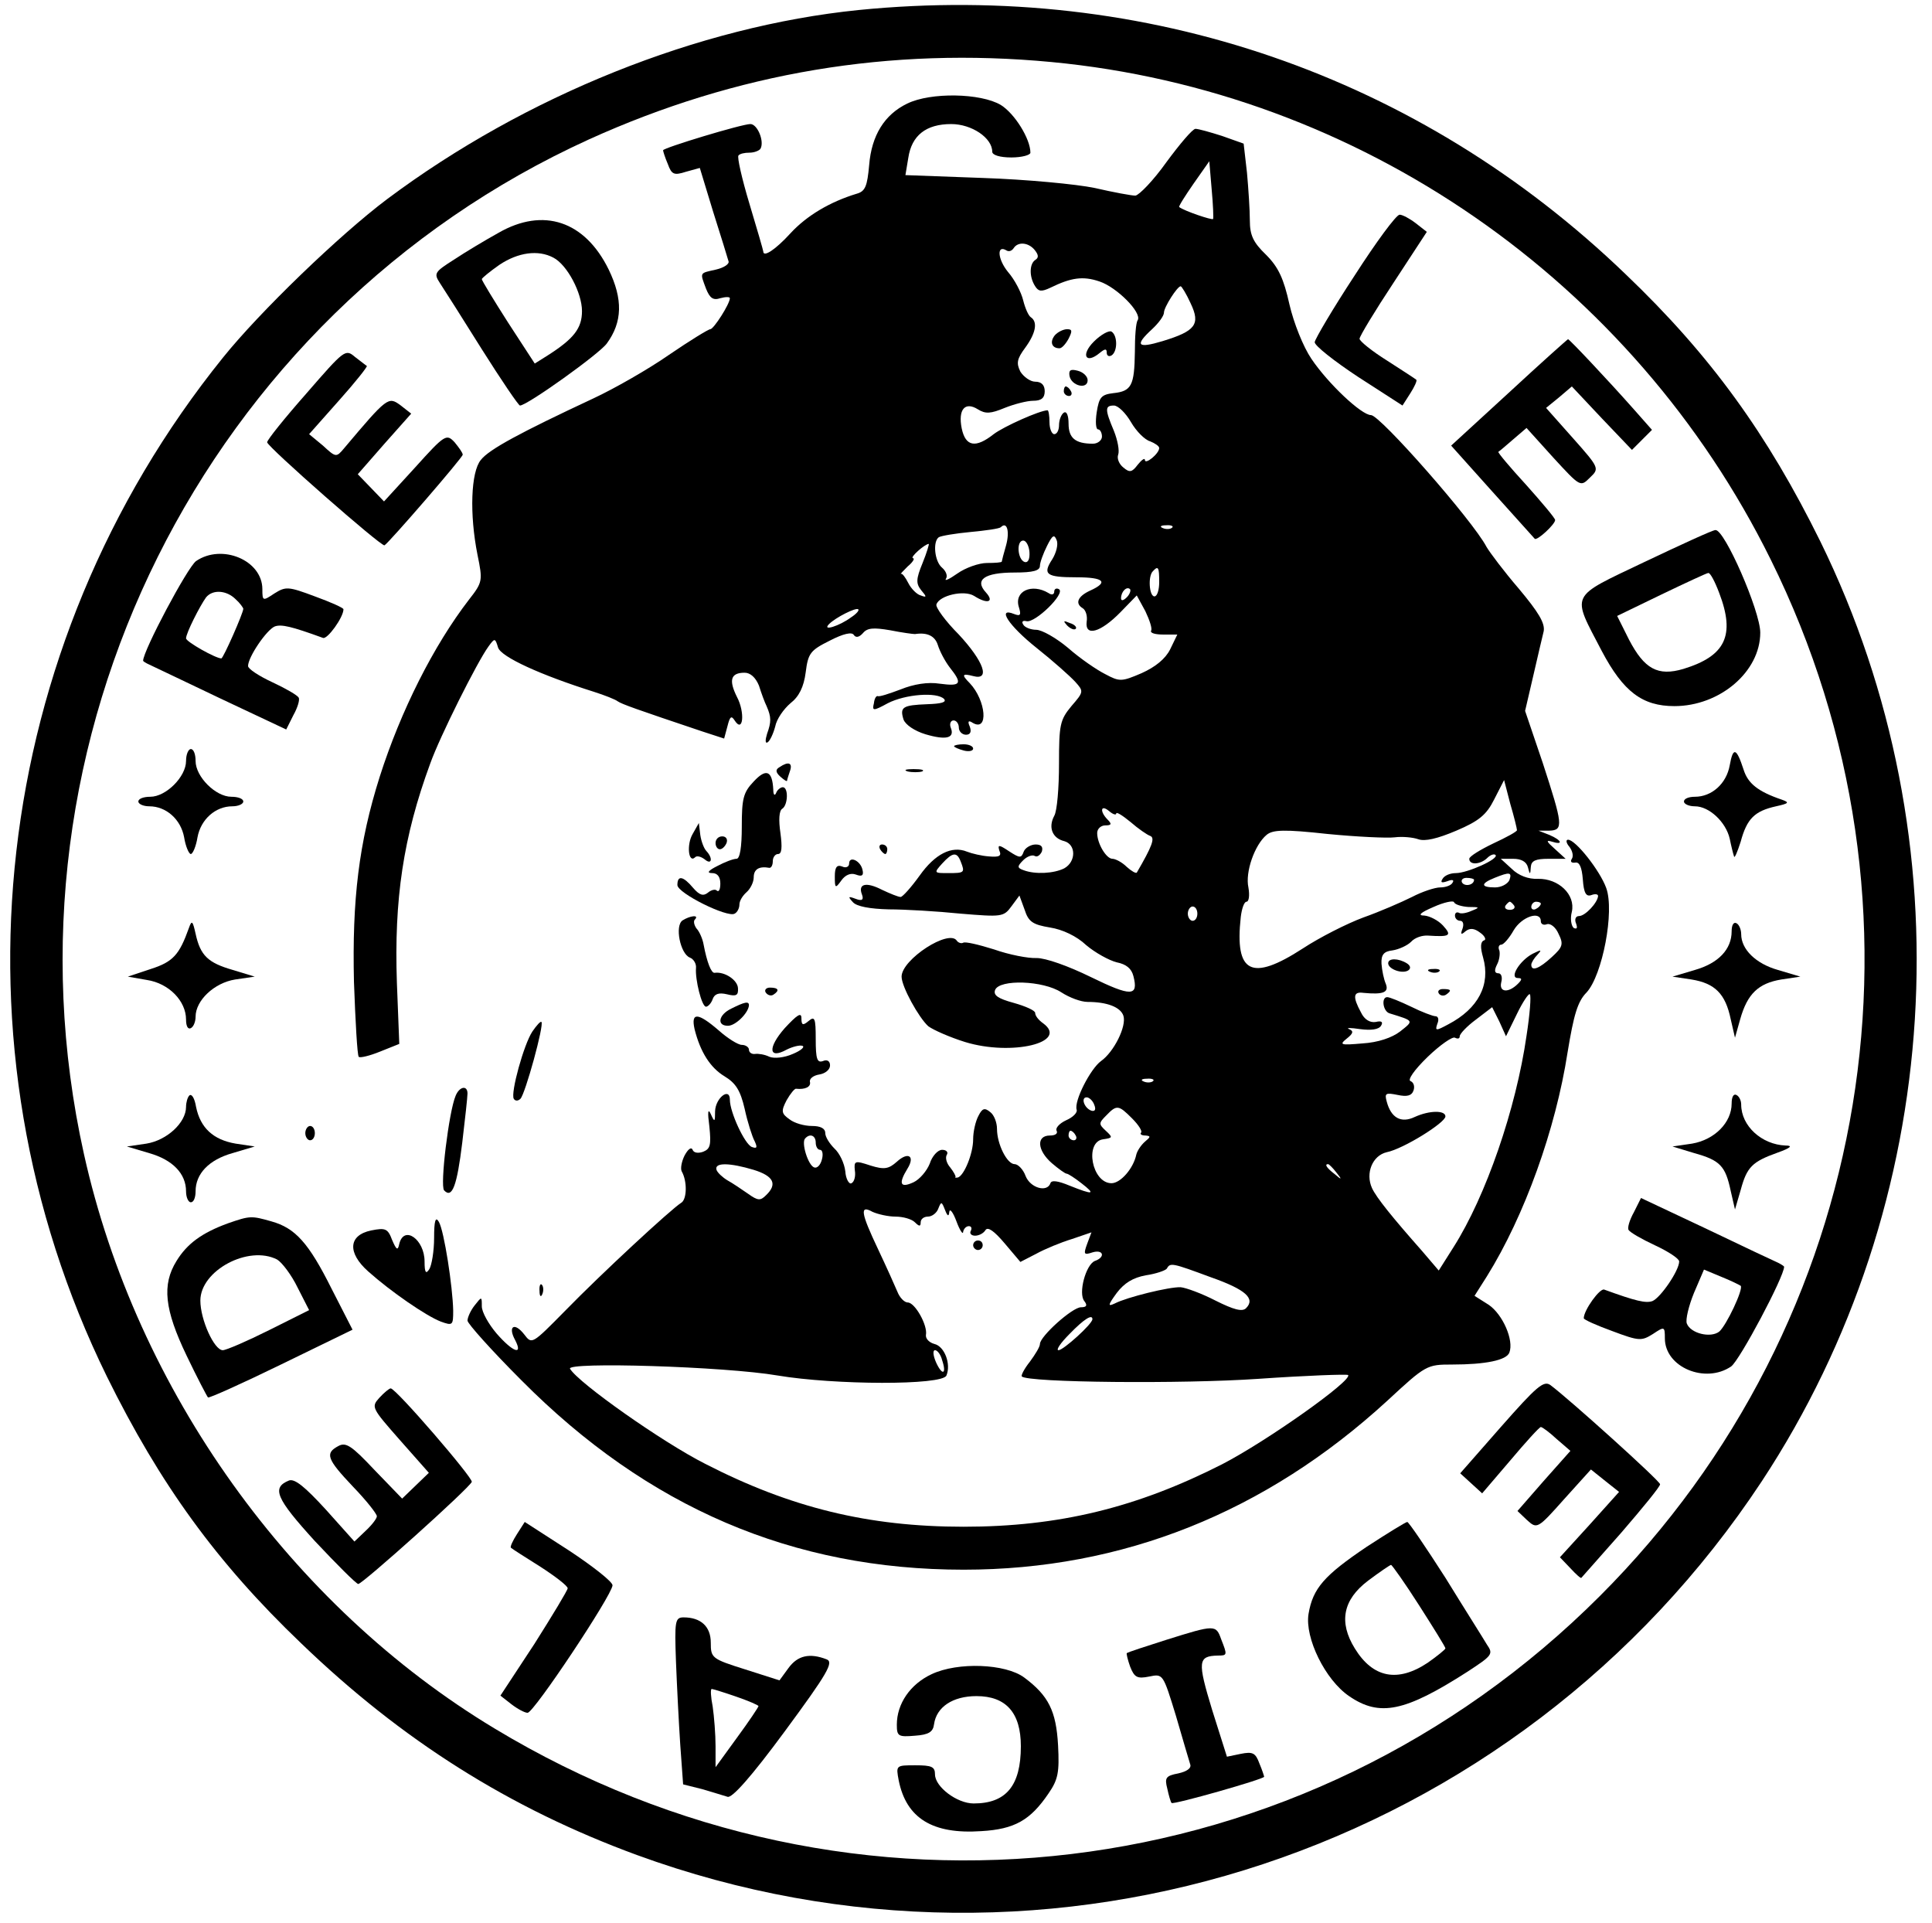 <?xml version="1.0" standalone="no"?>
<!DOCTYPE svg PUBLIC "-//W3C//DTD SVG 20010904//EN"
 "http://www.w3.org/TR/2001/REC-SVG-20010904/DTD/svg10.dtd">
<svg version="1.0" xmlns="http://www.w3.org/2000/svg"
 width="100%" height="100%" viewBox="0 0 405 403"
 preserveAspectRatio="xMidYMid meet">

<g transform="translate(0,403) scale(0.1,-0.1)"
fill="#000000" stroke="none">
<path d="M1800 4009 c-336 -34 -699 -180 -988 -396 -100 -75 -268 -237 -345
-333 -489 -607 -584 -1440 -243 -2135 111 -225 230 -390 408 -560 211 -203
436 -345 703 -443 870 -318 1845 6 2358 783 384 583 431 1342 123 1970 -111
225 -230 390 -408 560 -433 417 -1006 614 -1608 554z m404 -109 c645 -61 1219
-458 1508 -1043 360 -727 217 -1597 -358 -2172 -618 -618 -1565 -732 -2317
-278 -427 257 -751 709 -861 1204 -193 868 252 1760 1059 2127 309 140 631
194 969 162z"/>
<path d="M1902 3813 c-48 -23 -75 -67 -80 -129 -4 -44 -8 -55 -26 -60 -56 -17
-105 -46 -139 -83 -32 -35 -57 -51 -57 -38 0 2 -13 47 -29 100 -16 53 -26 98
-23 101 3 4 13 6 23 6 10 0 20 4 23 8 9 15 -6 52 -21 52 -18 0 -183 -50 -183
-55 0 -2 4 -15 10 -29 8 -22 13 -24 38 -16 l29 8 28 -92 c16 -50 30 -96 32
-103 3 -6 -9 -14 -26 -18 -35 -8 -34 -5 -21 -40 8 -20 15 -25 30 -20 11 3 20
3 20 0 0 -12 -34 -65 -41 -65 -4 0 -43 -24 -87 -54 -43 -30 -115 -71 -158 -91
-154 -72 -219 -107 -236 -129 -21 -25 -24 -114 -7 -199 11 -54 11 -57 -18 -94
-74 -96 -143 -233 -187 -371 -44 -139 -58 -258 -54 -430 3 -83 7 -154 10 -157
2 -3 23 2 45 11 l40 16 -5 128 c-6 175 13 305 70 460 20 56 98 212 122 245 13
18 14 18 20 -2 6 -20 90 -58 201 -93 22 -7 45 -16 50 -20 9 -6 37 -16 177 -63
l46 -15 7 26 c5 20 8 23 15 12 18 -28 22 17 5 49 -18 36 -13 51 16 51 12 0 23
-10 30 -27 5 -16 12 -35 16 -43 10 -23 10 -33 1 -58 -4 -13 -4 -21 1 -18 5 3
12 18 16 33 3 16 18 37 32 49 18 14 28 34 32 65 5 40 10 46 50 66 29 15 47 19
51 12 4 -6 11 -5 19 4 9 11 22 12 57 6 25 -5 48 -8 52 -8 26 4 42 -4 48 -23 4
-13 15 -34 25 -47 27 -34 24 -40 -21 -34 -25 4 -55 -1 -82 -12 -24 -9 -45 -16
-48 -14 -3 1 -7 -5 -8 -15 -4 -16 -2 -17 29 0 37 19 103 24 118 9 6 -7 -6 -10
-35 -11 -52 -2 -58 -6 -50 -32 4 -11 23 -24 46 -31 44 -13 62 -8 53 14 -3 8 0
15 6 15 6 0 11 -7 11 -15 0 -8 7 -15 15 -15 9 0 12 6 8 17 -5 11 -3 14 6 8 34
-20 28 47 -6 83 -18 18 -16 21 7 15 37 -10 22 31 -30 87 -28 28 -49 57 -47 63
6 19 58 31 79 18 28 -18 43 -13 25 7 -25 27 -3 42 60 42 39 0 53 4 53 14 0 7
7 26 15 42 11 22 15 25 20 12 4 -9 -1 -27 -9 -40 -21 -32 -13 -38 51 -38 57 0
68 -10 28 -28 -26 -12 -32 -27 -15 -37 6 -4 10 -16 8 -28 -4 -32 29 -23 71 20
l34 35 18 -33 c9 -19 15 -37 12 -41 -2 -5 9 -8 26 -8 l29 0 -15 -31 c-10 -20
-31 -37 -60 -50 -42 -18 -46 -18 -76 -2 -18 9 -53 33 -78 55 -25 21 -55 38
-67 38 -11 0 -24 5 -27 11 -4 6 -1 9 7 7 18 -4 82 58 68 67 -5 3 -10 1 -10 -5
0 -6 -5 -8 -12 -3 -35 21 -73 4 -62 -30 5 -16 3 -19 -10 -14 -37 15 -12 -24
47 -71 34 -27 70 -59 81 -71 18 -20 18 -21 -8 -51 -24 -29 -26 -39 -26 -121 0
-50 -4 -99 -10 -109 -13 -24 -4 -47 21 -53 25 -7 25 -43 0 -57 -22 -11 -61
-13 -85 -4 -14 5 -14 8 -1 21 8 8 19 12 24 9 5 -3 11 1 15 9 3 10 -1 15 -13
15 -10 0 -22 -7 -25 -15 -5 -14 -8 -14 -31 1 -21 14 -24 14 -20 1 5 -11 0 -14
-22 -12 -15 1 -36 6 -46 10 -32 13 -67 -5 -99 -50 -18 -25 -36 -45 -40 -45 -5
0 -22 7 -39 15 -33 17 -51 13 -42 -10 4 -11 0 -14 -13 -9 -16 6 -17 5 -6 -7 8
-9 36 -14 75 -15 34 0 102 -4 151 -9 85 -7 90 -7 106 15 l17 23 11 -30 c8 -25
17 -31 53 -37 26 -4 56 -18 76 -37 19 -16 48 -32 64 -36 20 -4 31 -13 35 -29
11 -43 -5 -43 -89 -2 -49 24 -95 40 -114 40 -17 -1 -58 7 -89 18 -32 10 -61
17 -65 14 -4 -2 -10 0 -13 4 -16 26 -116 -39 -116 -75 0 -21 36 -86 56 -104
11 -8 45 -23 77 -33 98 -30 218 -1 164 39 -10 7 -17 16 -17 22 0 5 -20 14 -45
21 -33 9 -43 16 -39 27 9 23 101 20 139 -5 17 -11 41 -20 55 -20 41 0 69 -11
75 -29 7 -22 -20 -76 -47 -95 -22 -16 -57 -84 -51 -102 2 -6 -8 -16 -22 -22
-15 -7 -23 -17 -20 -22 3 -6 -3 -10 -14 -10 -29 0 -27 -31 4 -58 14 -12 28
-22 31 -22 3 0 17 -9 31 -20 31 -24 25 -25 -25 -5 -24 10 -38 12 -40 5 -7 -20
-42 -10 -52 15 -5 14 -16 25 -23 25 -16 0 -37 42 -37 74 0 13 -6 29 -14 35
-12 10 -17 8 -25 -8 -6 -11 -11 -33 -11 -49 0 -30 -19 -76 -32 -80 -5 -1 -7 0
-5 1 1 2 -4 11 -11 20 -8 9 -11 21 -7 27 3 5 -1 10 -10 10 -9 0 -21 -13 -26
-29 -6 -15 -21 -33 -34 -39 -28 -13 -32 -3 -13 28 17 27 2 37 -22 15 -17 -15
-26 -17 -55 -8 -33 11 -35 10 -33 -10 2 -12 -1 -24 -7 -27 -5 -3 -12 9 -13 25
-2 17 -12 38 -23 48 -10 10 -19 24 -19 32 0 10 -10 15 -28 15 -16 0 -37 6 -47
14 -17 12 -18 17 -6 40 8 14 17 25 20 24 19 -2 31 4 29 14 -2 7 7 14 20 16 12
2 22 10 22 19 0 9 -6 13 -15 9 -12 -4 -15 4 -15 46 0 44 -2 49 -15 38 -12 -10
-15 -9 -15 6 0 13 -9 7 -35 -21 -36 -41 -34 -66 4 -45 12 6 27 10 33 8 6 -2
-3 -10 -20 -17 -18 -8 -39 -10 -49 -6 -10 5 -24 7 -30 6 -7 -1 -13 3 -13 9 0
5 -7 10 -15 10 -8 0 -30 14 -48 30 -44 38 -59 39 -51 3 12 -48 33 -81 63 -99
23 -14 33 -29 42 -68 6 -28 16 -59 21 -68 6 -13 5 -16 -6 -12 -15 6 -46 73
-46 99 0 27 -30 4 -31 -24 0 -23 -1 -24 -9 -6 -6 13 -7 4 -3 -26 4 -39 2 -47
-13 -53 -11 -4 -20 -2 -22 4 -3 7 -10 1 -17 -12 -6 -12 -9 -27 -6 -33 12 -21
11 -59 -1 -66 -21 -13 -168 -149 -243 -226 -70 -71 -70 -71 -86 -50 -21 27
-35 17 -19 -12 17 -33 -5 -25 -39 14 -17 20 -31 45 -31 57 0 21 0 21 -15 2 -8
-10 -15 -25 -15 -32 0 -6 51 -63 113 -125 265 -267 569 -397 927 -397 333 0
633 120 888 354 81 75 83 76 136 76 70 0 114 9 120 25 10 26 -14 80 -43 100
l-30 19 26 41 c79 127 144 308 169 469 13 79 21 107 40 126 33 36 59 170 41
219 -13 36 -64 101 -80 101 -5 0 -4 -7 3 -15 6 -8 9 -19 5 -25 -4 -6 -1 -9 7
-8 9 2 14 -10 16 -35 2 -29 7 -37 18 -33 8 3 14 2 14 -2 -1 -14 -27 -42 -40
-42 -7 0 -10 -7 -6 -16 3 -9 2 -12 -5 -9 -5 4 -8 19 -4 34 8 36 -28 70 -71 69
-20 -1 -41 7 -55 21 l-23 21 26 0 c17 0 28 -6 31 -18 4 -16 5 -16 6 1 1 13 10
17 37 17 l36 0 -23 21 c-17 15 -19 19 -6 15 25 -8 21 3 -5 14 l-23 9 23 0 c30
1 28 13 -14 142 l-37 109 17 73 c9 39 19 82 22 94 3 17 -11 40 -52 89 -31 36
-61 76 -68 88 -28 54 -223 276 -242 276 -20 0 -90 66 -125 118 -17 25 -37 75
-46 114 -12 54 -23 78 -49 104 -27 26 -34 41 -34 72 0 22 -3 67 -6 100 l-7 61
-45 16 c-25 8 -50 15 -56 15 -6 0 -33 -32 -61 -70 -27 -38 -57 -69 -65 -70 -8
0 -46 7 -85 16 -38 8 -144 18 -234 21 l-163 6 6 36 c7 47 37 71 90 71 43 0 86
-29 86 -58 0 -7 16 -12 40 -12 22 0 40 5 40 10 0 29 -33 82 -62 100 -42 25
-147 27 -196 3z m641 -242 c-2 -3 -61 17 -71 25 -2 1 12 23 30 49 l33 47 5
-59 c3 -32 4 -60 3 -62z m-374 -65 c8 -10 9 -16 1 -21 -12 -8 -13 -35 0 -55 7
-11 13 -12 32 -3 43 21 68 25 103 13 36 -12 89 -65 80 -81 -4 -5 -6 -35 -6
-67 -1 -70 -7 -82 -45 -86 -25 -3 -30 -8 -35 -40 -3 -20 -2 -36 3 -36 4 0 8
-7 8 -15 0 -8 -9 -15 -19 -15 -37 0 -51 12 -51 42 0 17 -4 27 -10 23 -5 -3
-10 -15 -10 -26 0 -10 -4 -19 -10 -19 -5 0 -10 11 -10 25 0 14 -2 25 -4 25
-16 0 -92 -34 -113 -50 -38 -30 -59 -26 -67 12 -8 40 7 57 34 40 16 -10 27 -9
56 3 20 8 47 15 60 15 17 0 24 6 24 20 0 13 -7 20 -20 20 -10 0 -24 10 -31 21
-9 18 -7 27 10 50 22 30 27 54 12 64 -5 3 -12 19 -16 35 -4 17 -18 44 -32 60
-22 27 -24 58 -3 45 5 -3 11 -1 15 5 9 14 31 12 44 -4z m327 -112 c21 -44 10
-58 -59 -79 -53 -16 -59 -9 -22 25 14 13 25 28 25 35 0 11 28 55 35 55 2 0 12
-16 21 -36z m-125 -249 c11 -19 29 -37 40 -40 10 -4 19 -10 19 -14 0 -12 -30
-36 -30 -25 0 5 -7 0 -15 -10 -12 -16 -17 -17 -30 -6 -9 7 -14 19 -11 27 3 8
-1 30 -9 50 -19 45 -19 53 0 53 9 0 25 -16 36 -35z m-262 -258 c-5 -17 -9 -33
-9 -34 0 -2 -14 -3 -31 -3 -17 0 -45 -10 -62 -22 -17 -12 -28 -17 -24 -11 4 6
0 16 -8 23 -16 13 -20 55 -7 64 5 3 35 8 67 11 32 3 60 7 63 10 13 13 19 -9
11 -38z m348 37 c-3 -3 -12 -4 -19 -1 -8 3 -5 6 6 6 11 1 17 -2 13 -5z m-299
-51 c1 -15 -3 -23 -10 -21 -15 5 -18 45 -3 45 6 0 12 -11 13 -24z m-224 -23
c-14 -34 -14 -43 -3 -57 12 -14 12 -16 -1 -11 -8 2 -20 14 -26 26 -6 12 -13
21 -15 19 -3 -1 4 6 14 16 11 9 15 17 11 17 -8 1 25 30 33 30 1 0 -4 -18 -13
-40z m496 -40 c0 -16 -4 -30 -10 -30 -11 0 -14 43 -3 53 11 12 13 8 13 -23z
m-68 -32 c-7 -7 -12 -8 -12 -2 0 14 12 26 19 19 2 -3 -1 -11 -7 -17z m-578
-42 c-24 -18 -62 -30 -46 -14 14 14 56 35 61 31 3 -2 -4 -10 -15 -17z m1396
-446 c0 -3 -22 -15 -50 -28 -27 -13 -50 -27 -50 -32 0 -14 24 -12 38 2 6 6 14
9 17 6 8 -8 -59 -38 -83 -38 -12 0 -24 -5 -28 -12 -5 -8 -2 -9 10 -5 10 4 15
3 11 -3 -3 -6 -15 -10 -26 -10 -11 0 -38 -9 -59 -20 -22 -11 -68 -31 -102 -43
-35 -13 -92 -42 -127 -65 -108 -70 -143 -52 -130 66 2 17 7 32 12 32 5 0 7 13
4 30 -7 32 13 89 38 110 13 11 37 12 128 2 62 -6 125 -9 141 -7 15 2 38 0 49
-4 14 -5 40 1 80 18 47 20 63 33 79 65 l21 41 13 -50 c8 -27 14 -52 14 -55z
m-840 35 c0 4 13 -4 30 -18 16 -14 35 -27 41 -29 11 -4 4 -22 -28 -77 -2 -2
-11 3 -21 12 -10 10 -24 17 -30 17 -13 0 -32 32 -32 54 0 9 8 16 17 16 13 0
14 3 5 12 -17 17 -15 33 3 18 8 -7 15 -9 15 -5z m-326 -101 c9 -23 8 -24 -26
-24 -30 0 -31 0 -13 20 22 24 31 25 39 4z m1150 -39 c-4 -8 -17 -15 -30 -15
-30 0 -31 8 -1 20 32 13 37 12 31 -5z m-74 1 c0 -11 -19 -15 -25 -6 -3 5 1 10
9 10 9 0 16 -2 16 -4z m-12 -57 c24 0 25 -1 7 -8 -11 -5 -23 -7 -27 -4 -5 2
-8 -1 -8 -6 0 -6 5 -11 11 -11 6 0 8 -7 5 -16 -5 -13 -3 -14 6 -6 9 7 18 7 31
-3 10 -7 13 -15 8 -16 -8 -3 -8 -15 -2 -36 16 -57 -10 -107 -73 -140 -26 -14
-28 -14 -23 1 4 9 2 16 -4 16 -5 0 -29 9 -51 20 -23 11 -45 20 -50 20 -13 0
-9 -30 5 -34 52 -16 51 -15 22 -38 -17 -13 -46 -23 -79 -25 -46 -4 -49 -3 -33
10 14 11 15 16 5 20 -7 3 3 3 23 0 23 -3 39 -1 44 7 5 8 1 11 -11 8 -12 -2
-24 5 -31 20 -18 33 -16 44 5 41 42 -4 54 1 47 19 -4 9 -8 28 -9 42 -1 19 5
26 23 28 13 2 31 10 39 18 8 9 24 14 36 13 46 -3 50 0 31 21 -10 11 -28 20
-39 21 -15 0 -9 6 19 18 22 10 42 14 43 10 2 -5 16 -9 30 -10z m96 3 c3 -5 -1
-9 -9 -9 -8 0 -12 4 -9 9 3 4 7 8 9 8 2 0 6 -4 9 -8z m56 4 c0 -3 -4 -8 -10
-11 -5 -3 -10 -1 -10 4 0 6 5 11 10 11 6 0 10 -2 10 -4z m-720 -21 c0 -8 -4
-15 -10 -15 -5 0 -10 7 -10 15 0 8 5 15 10 15 6 0 10 -7 10 -15z m720 -16 c0
-6 6 -9 13 -6 7 2 18 -6 24 -20 11 -22 9 -28 -14 -49 -26 -24 -43 -31 -43 -16
0 4 6 14 13 21 10 11 8 11 -10 2 -27 -14 -50 -51 -31 -51 9 0 9 -3 0 -12 -20
-20 -40 -18 -35 3 3 11 0 19 -6 19 -8 0 -9 6 -3 18 5 9 7 23 5 30 -3 6 -1 12
4 12 5 0 17 14 26 30 17 29 57 42 57 19z m-30 -240 c-22 -153 -85 -336 -153
-443 l-31 -49 -35 41 c-61 69 -96 112 -105 132 -14 31 1 68 31 75 35 7 123 62
123 75 0 13 -33 13 -64 -1 -29 -14 -50 -2 -59 32 -5 18 -2 19 23 14 19 -4 29
-2 33 9 3 8 1 17 -6 20 -7 2 7 23 36 51 26 25 52 43 57 40 6 -3 10 -2 10 3 0
5 15 21 34 35 l34 26 15 -30 14 -31 23 47 c12 25 25 44 27 41 3 -3 0 -42 -7
-87z m-783 -95 c-3 -3 -12 -4 -19 -1 -8 3 -5 6 6 6 11 1 17 -2 13 -5z m-123
-50 c4 -10 1 -14 -6 -12 -15 5 -23 28 -10 28 5 0 13 -7 16 -16z m79 -28 c14
-14 22 -27 19 -30 -3 -3 1 -6 9 -6 12 -1 11 -3 -1 -13 -8 -7 -16 -19 -18 -27
-6 -29 -33 -60 -52 -60 -41 0 -57 86 -18 92 21 3 21 4 6 18 -15 14 -15 16 1
32 22 23 26 22 54 -6z m-118 -36 c3 -5 1 -10 -4 -10 -6 0 -11 5 -11 10 0 6 2
10 4 10 3 0 8 -4 11 -10z m-545 -15 c0 -8 4 -15 9 -15 5 0 7 -9 4 -20 -3 -12
-10 -19 -16 -17 -13 4 -28 53 -19 61 10 11 22 6 22 -9z m-130 -57 c42 -13 50
-30 26 -53 -12 -12 -17 -12 -38 3 -13 9 -32 22 -43 28 -10 6 -21 16 -23 22 -5
16 28 15 78 0z m1221 -5 c13 -16 12 -17 -3 -4 -17 13 -22 21 -14 21 2 0 10 -8
17 -17z m-811 -83 c1 8 8 -1 15 -20 7 -19 14 -29 14 -22 1 6 6 12 12 12 5 0 7
-4 4 -10 -3 -5 1 -10 9 -10 8 0 18 5 22 12 5 7 18 -2 40 -28 l33 -39 33 17
c18 10 52 24 75 31 l41 14 -9 -24 c-8 -22 -7 -24 11 -18 23 7 28 -10 5 -18
-19 -8 -35 -68 -22 -84 7 -9 5 -13 -7 -13 -18 0 -86 -61 -86 -77 0 -6 -10 -22
-21 -37 -12 -15 -19 -29 -17 -31 12 -13 337 -16 496 -5 101 7 185 10 188 8 10
-11 -171 -139 -264 -187 -179 -91 -342 -131 -542 -131 -200 0 -363 40 -542
132 -89 45 -265 169 -283 199 -10 15 324 5 435 -14 119 -20 346 -21 354 0 10
24 -4 61 -25 66 -11 3 -19 11 -18 19 4 20 -23 68 -38 68 -7 0 -17 10 -22 23
-5 12 -23 52 -40 88 -37 78 -39 94 -12 79 11 -5 33 -10 48 -10 16 0 34 -5 41
-12 9 -9 12 -9 12 0 0 7 7 12 15 12 9 0 19 8 22 17 6 15 7 15 14 -3 5 -13 8
-15 9 -4z m548 -137 c74 -26 94 -45 74 -65 -8 -8 -26 -3 -64 16 -29 15 -62 27
-73 28 -24 1 -113 -21 -138 -34 -15 -7 -15 -4 4 22 16 21 34 32 61 37 21 3 41
10 44 14 7 13 11 12 92 -18z m-248 -88 c0 -10 -61 -65 -71 -65 -6 0 4 15 23
34 31 32 48 42 48 31z m-315 -86 c10 -30 0 -33 -13 -4 -6 14 -7 25 -2 25 5 0
12 -9 15 -21z"/>
<path d="M2211 3327 c-11 -14 -6 -27 10 -27 5 0 13 9 19 20 8 16 8 20 -3 20
-8 0 -20 -6 -26 -13z"/>
<path d="M2293 3314 c-28 -28 -17 -48 12 -24 11 9 15 10 15 1 0 -7 5 -9 10 -6
13 8 13 42 0 50 -5 3 -22 -6 -37 -21z"/>
<path d="M2242 3242 c4 -21 38 -29 38 -9 0 8 -9 17 -21 20 -15 4 -19 1 -17
-11z"/>
<path d="M2230 3210 c0 -5 5 -10 11 -10 5 0 7 5 4 10 -3 6 -8 10 -11 10 -2 0
-4 -4 -4 -10z"/>
<path d="M2910 2011 c0 -12 29 -23 42 -15 6 4 5 10 -3 15 -18 11 -39 11 -39 0z"/>
<path d="M2998 1993 c7 -3 16 -2 19 1 4 3 -2 6 -13 5 -11 0 -14 -3 -6 -6z"/>
<path d="M3016 1948 c3 -5 10 -6 15 -3 13 9 11 12 -6 12 -8 0 -12 -4 -9 -9z"/>
<path d="M2040 1420 c0 -5 5 -10 10 -10 6 0 10 5 10 10 0 6 -4 10 -10 10 -5 0
-10 -4 -10 -10z"/>
<path d="M2840 3453 c-46 -70 -83 -133 -84 -140 -1 -7 41 -40 91 -73 l93 -60
16 25 c9 14 15 27 13 29 -2 2 -30 20 -61 40 -32 20 -58 41 -58 46 0 5 32 58
71 117 l70 107 -23 18 c-13 10 -28 18 -34 18 -7 0 -49 -57 -94 -127z"/>
<path d="M1045 3542 c-27 -15 -69 -40 -93 -56 -41 -26 -43 -29 -30 -49 8 -12
48 -75 88 -139 41 -65 77 -118 80 -118 15 0 166 108 182 130 33 45 34 93 4
155 -50 102 -137 131 -231 77z m115 -52 c29 -15 60 -74 60 -112 0 -36 -17 -58
-72 -93 l-27 -17 -56 86 c-30 47 -55 88 -55 91 0 2 17 16 37 30 39 26 81 32
113 15z"/>
<path d="M3163 3207 l-121 -111 86 -96 c47 -52 87 -97 89 -99 4 -6 43 30 43
39 0 4 -28 37 -61 74 -34 37 -60 68 -58 69 2 1 16 13 31 26 l28 24 56 -62 c57
-62 57 -62 77 -42 20 19 20 20 -36 83 l-56 63 27 22 27 23 63 -67 63 -66 21
21 21 21 -38 43 c-54 61 -136 148 -138 147 -1 0 -57 -50 -124 -112z"/>
<path d="M642 3205 c-45 -51 -82 -97 -82 -102 0 -9 239 -219 246 -216 9 5 164
184 164 190 0 4 -8 15 -17 26 -17 18 -20 17 -83 -53 l-65 -71 -27 28 -28 29
56 64 56 63 -23 18 c-25 18 -27 17 -118 -91 -16 -19 -17 -19 -44 6 l-29 24 63
71 c34 38 60 71 58 72 -2 1 -13 10 -25 19 -20 17 -22 15 -102 -77z"/>
<path d="M3447 2852 c-159 -76 -153 -64 -89 -187 45 -85 85 -115 152 -115 95
0 180 72 180 154 0 45 -75 217 -94 215 -6 0 -73 -31 -149 -67z m157 -65 c34
-89 13 -132 -75 -159 -54 -16 -82 0 -114 61 l-25 50 93 45 c50 24 95 45 98 45
4 1 14 -18 23 -42z"/>
<path d="M411 2854 c-18 -13 -111 -188 -111 -209 0 -1 6 -5 13 -8 6 -3 74 -35
149 -71 l138 -65 15 30 c9 16 14 33 11 37 -3 5 -27 19 -55 32 -28 13 -51 28
-51 34 0 19 39 76 56 83 14 5 35 0 101 -24 9 -4 43 43 43 60 0 3 -27 15 -60
27 -56 21 -61 21 -85 6 -24 -16 -25 -16 -25 9 0 61 -85 96 -139 59z m83 -80
c9 -8 16 -18 16 -20 0 -9 -42 -104 -46 -104 -12 0 -74 35 -74 42 0 11 29 68
42 86 14 17 43 15 62 -4z"/>
<path d="M2237 2719 c7 -7 15 -10 18 -7 3 3 -2 9 -12 12 -14 6 -15 5 -6 -5z"/>
<path d="M2000 2466 c0 -2 9 -6 20 -9 11 -3 20 -1 20 4 0 5 -9 9 -20 9 -11 0
-20 -2 -20 -4z"/>
<path d="M390 2435 c0 -33 -42 -75 -75 -75 -14 0 -25 -4 -25 -10 0 -5 10 -10
23 -10 35 0 66 -27 73 -65 3 -19 10 -35 14 -35 4 0 11 16 14 35 7 38 38 65 73
65 13 0 23 5 23 10 0 6 -11 10 -25 10 -33 0 -75 42 -75 75 0 14 -4 25 -10 25
-5 0 -10 -11 -10 -25z"/>
<path d="M3626 2426 c-7 -39 -38 -66 -73 -66 -13 0 -23 -4 -23 -10 0 -5 10
-10 23 -10 30 0 65 -33 73 -68 3 -15 7 -31 9 -37 1 -5 7 9 14 31 13 48 29 64
74 74 27 6 29 8 12 14 -50 17 -71 34 -80 63 -15 46 -22 48 -29 9z"/>
<path d="M1634 2422 c-9 -5 -8 -11 2 -20 8 -7 14 -11 14 -8 0 2 3 11 6 20 6
17 -3 21 -22 8z"/>
<path d="M1580 2392 c-22 -23 -25 -36 -25 -95 0 -43 -4 -67 -11 -67 -7 0 -25
-7 -40 -15 -20 -10 -23 -15 -11 -15 11 0 17 -8 17 -22 0 -12 -3 -18 -7 -15 -3
4 -12 2 -19 -4 -10 -8 -18 -5 -31 10 -21 25 -33 27 -33 6 0 -17 105 -69 120
-60 6 3 10 12 10 19 0 8 7 19 15 26 8 7 15 21 15 31 0 17 11 24 33 20 4 0 7 6
7 14 0 8 5 15 11 15 8 0 9 14 5 44 -4 27 -3 47 4 51 12 8 13 45 1 45 -5 0 -12
-6 -14 -12 -3 -7 -6 -4 -6 7 -2 40 -15 45 -41 17z"/>
<path d="M1903 2413 c9 -2 23 -2 30 0 6 3 -1 5 -18 5 -16 0 -22 -2 -12 -5z"/>
<path d="M1452 2282 c-13 -22 -9 -62 5 -49 3 4 12 2 20 -4 15 -13 18 2 4 17
-5 5 -11 20 -13 34 l-3 25 -13 -23z"/>
<path d="M1500 2263 c0 -7 4 -13 9 -13 5 0 11 6 14 13 3 8 -1 14 -9 14 -8 0
-14 -6 -14 -14z"/>
<path d="M1845 2250 c3 -5 8 -10 11 -10 2 0 4 5 4 10 0 6 -5 10 -11 10 -5 0
-7 -4 -4 -10z"/>
<path d="M1780 2220 c0 -7 -7 -10 -15 -6 -11 4 -15 -2 -15 -21 0 -25 1 -26 14
-8 8 11 19 16 30 12 13 -5 17 -2 14 10 -4 19 -28 30 -28 13z"/>
<path d="M1431 2101 c-17 -11 -5 -70 15 -78 8 -3 14 -13 13 -22 -2 -24 12 -81
21 -81 4 0 11 7 14 16 4 11 13 14 30 10 20 -5 24 -2 23 13 -1 17 -28 35 -49
32 -7 -1 -16 22 -23 59 -2 12 -9 28 -15 34 -5 7 -7 16 -3 19 9 10 -10 8 -26
-2z"/>
<path d="M396 2085 c-20 -56 -33 -71 -80 -86 l-48 -16 40 -7 c46 -7 82 -44 82
-83 0 -14 4 -21 10 -18 6 3 10 14 10 24 0 34 39 71 83 78 l41 6 -46 14 c-52
15 -68 30 -78 76 -6 27 -8 29 -14 12z"/>
<path d="M3630 2078 c0 -38 -28 -67 -77 -81 l-47 -14 40 -6 c49 -8 71 -30 82
-83 l9 -39 11 39 c15 53 38 75 86 83 l40 6 -47 14 c-46 13 -77 43 -77 75 0 9
-4 20 -10 23 -6 3 -10 -4 -10 -17z"/>
<path d="M1605 1950 c4 -6 11 -8 16 -5 14 9 11 15 -7 15 -8 0 -12 -5 -9 -10z"/>
<path d="M1533 1916 c-27 -13 -31 -36 -7 -36 16 0 43 27 44 43 0 9 -9 7 -37
-7z"/>
<path d="M1116 1868 c-18 -27 -46 -129 -39 -141 3 -5 9 -5 14 0 10 10 50 155
44 161 -2 2 -10 -7 -19 -20z"/>
<path d="M955 1733 c-14 -33 -33 -188 -24 -198 17 -18 27 10 38 100 6 50 11
96 11 103 0 18 -17 15 -25 -5z"/>
<path d="M397 1734 c-4 -4 -7 -15 -7 -24 0 -33 -40 -70 -83 -77 l-41 -6 47
-14 c49 -14 77 -43 77 -80 0 -13 5 -23 10 -23 6 0 10 10 10 23 0 37 28 66 77
80 l47 14 -40 6 c-47 8 -74 33 -83 77 -3 18 -9 28 -14 24z"/>
<path d="M3630 1717 c0 -40 -36 -76 -83 -84 l-41 -6 46 -14 c54 -15 65 -27 76
-79 l9 -39 12 41 c13 48 24 59 77 78 28 10 33 15 17 15 -50 2 -93 41 -93 86 0
8 -4 17 -10 20 -6 3 -10 -4 -10 -18z"/>
<path d="M640 1655 c0 -8 5 -15 10 -15 6 0 10 7 10 15 0 8 -4 15 -10 15 -5 0
-10 -7 -10 -15z"/>
<path d="M3425 1489 c-9 -16 -14 -33 -11 -37 3 -5 27 -19 55 -32 28 -13 51
-28 51 -34 0 -19 -39 -76 -56 -83 -14 -5 -35 0 -101 24 -9 4 -43 -43 -43 -60
0 -3 27 -15 60 -27 56 -21 61 -21 85 -6 24 16 25 16 25 -9 0 -61 85 -96 139
-59 18 13 111 188 111 209 0 1 -6 5 -12 8 -7 3 -75 35 -150 71 l-138 65 -15
-30z m224 -154 c6 -7 -30 -83 -45 -96 -18 -14 -60 -4 -68 17 -3 8 4 37 15 64
l21 49 36 -15 c20 -8 38 -17 41 -19z"/>
<path d="M478 1466 c-55 -20 -86 -43 -108 -79 -31 -50 -25 -102 21 -198 22
-46 43 -86 45 -88 2 -2 71 29 153 69 l150 73 -44 86 c-48 96 -76 127 -126 141
-42 12 -45 12 -91 -4z m103 -76 c10 -6 30 -32 43 -59 l24 -47 -84 -42 c-46
-23 -90 -42 -97 -42 -18 0 -47 64 -47 104 0 63 101 117 161 86z"/>
<path d="M910 1435 c0 -27 -5 -57 -10 -65 -7 -11 -10 -8 -10 16 0 46 -43 77
-53 37 -3 -15 -6 -13 -15 8 -9 24 -14 26 -44 20 -48 -10 -50 -47 -6 -86 47
-42 121 -93 152 -105 25 -9 26 -8 26 23 -1 50 -19 167 -30 186 -7 12 -10 3
-10 -34z"/>
<path d="M1131 1324 c0 -11 3 -14 6 -6 3 7 2 16 -1 19 -3 4 -6 -2 -5 -13z"/>
<path d="M3147 1040 l-86 -98 23 -21 23 -21 59 69 c32 38 61 70 64 70 3 0 18
-11 33 -25 l29 -25 -56 -63 -55 -63 20 -19 c21 -19 22 -19 78 44 l56 62 30
-24 29 -23 -62 -69 -62 -68 22 -23 c12 -13 22 -22 23 -20 1 1 39 44 84 95 44
51 81 96 81 101 0 7 -191 179 -230 208 -14 10 -29 -3 -103 -87z"/>
<path d="M795 1100 c-17 -19 -16 -21 43 -88 l61 -69 -28 -27 -28 -27 -58 60
c-48 51 -60 59 -76 50 -28 -15 -24 -27 31 -85 28 -29 50 -57 50 -62 0 -5 -11
-19 -24 -31 l-23 -22 -60 67 c-44 48 -65 65 -77 61 -37 -15 -28 -37 54 -127
46 -49 87 -90 91 -90 9 0 232 200 238 214 3 8 -159 196 -170 196 -3 0 -14 -9
-24 -20z"/>
<path d="M1084 815 c-9 -14 -15 -27 -13 -29 2 -2 30 -20 62 -40 31 -20 57 -40
57 -45 0 -4 -32 -57 -70 -117 l-71 -108 23 -18 c13 -10 28 -18 34 -18 13 0
176 245 178 267 1 7 -41 40 -91 73 l-93 60 -16 -25z"/>
<path d="M2865 788 c-89 -60 -113 -87 -122 -141 -8 -50 35 -138 85 -172 64
-44 117 -33 248 51 52 34 55 37 41 57 -7 12 -47 75 -87 140 -41 64 -77 117
-80 117 -3 0 -42 -24 -85 -52z m110 -123 c30 -47 55 -87 55 -90 0 -2 -17 -16
-37 -30 -63 -42 -115 -32 -153 30 -34 55 -25 102 28 142 24 18 46 33 48 33 2
0 29 -38 59 -85z"/>
<path d="M1417 548 c2 -51 6 -130 9 -175 l6 -83 40 -10 c21 -6 46 -14 53 -16
9 -4 50 42 120 137 90 122 103 145 88 151 -36 14 -61 8 -80 -18 l-19 -26 -72
23 c-70 22 -72 24 -72 56 0 34 -21 53 -57 53 -18 0 -19 -8 -16 -92z m126 -74
c26 -9 47 -18 47 -20 0 -2 -20 -32 -45 -66 l-45 -62 0 44 c0 25 -3 62 -6 83
-4 20 -5 37 -2 37 2 0 25 -7 51 -16z"/>
<path d="M2445 593 c-44 -14 -81 -26 -83 -28 -1 -1 2 -14 7 -28 9 -23 15 -26
40 -21 29 6 29 6 56 -82 14 -49 28 -95 30 -102 3 -8 -7 -15 -25 -19 -26 -5
-29 -9 -23 -32 3 -14 7 -28 9 -30 4 -4 194 50 194 55 0 1 -4 14 -10 28 -8 22
-14 25 -39 20 l-29 -6 -31 98 c-31 102 -30 113 12 114 20 0 20 1 7 34 -11 31
-13 31 -115 -1z"/>
<path d="M1953 521 c-45 -21 -73 -62 -73 -106 0 -24 3 -26 38 -23 29 2 38 8
40 24 5 36 39 59 89 59 62 0 93 -35 93 -105 0 -83 -31 -120 -99 -120 -35 0
-81 35 -81 61 0 16 -7 19 -41 19 -41 0 -41 0 -35 -32 16 -79 71 -113 173 -106
70 4 103 23 141 79 20 29 23 44 20 101 -4 72 -20 104 -71 142 -39 29 -139 33
-194 7z"/>
</g>
</svg>
